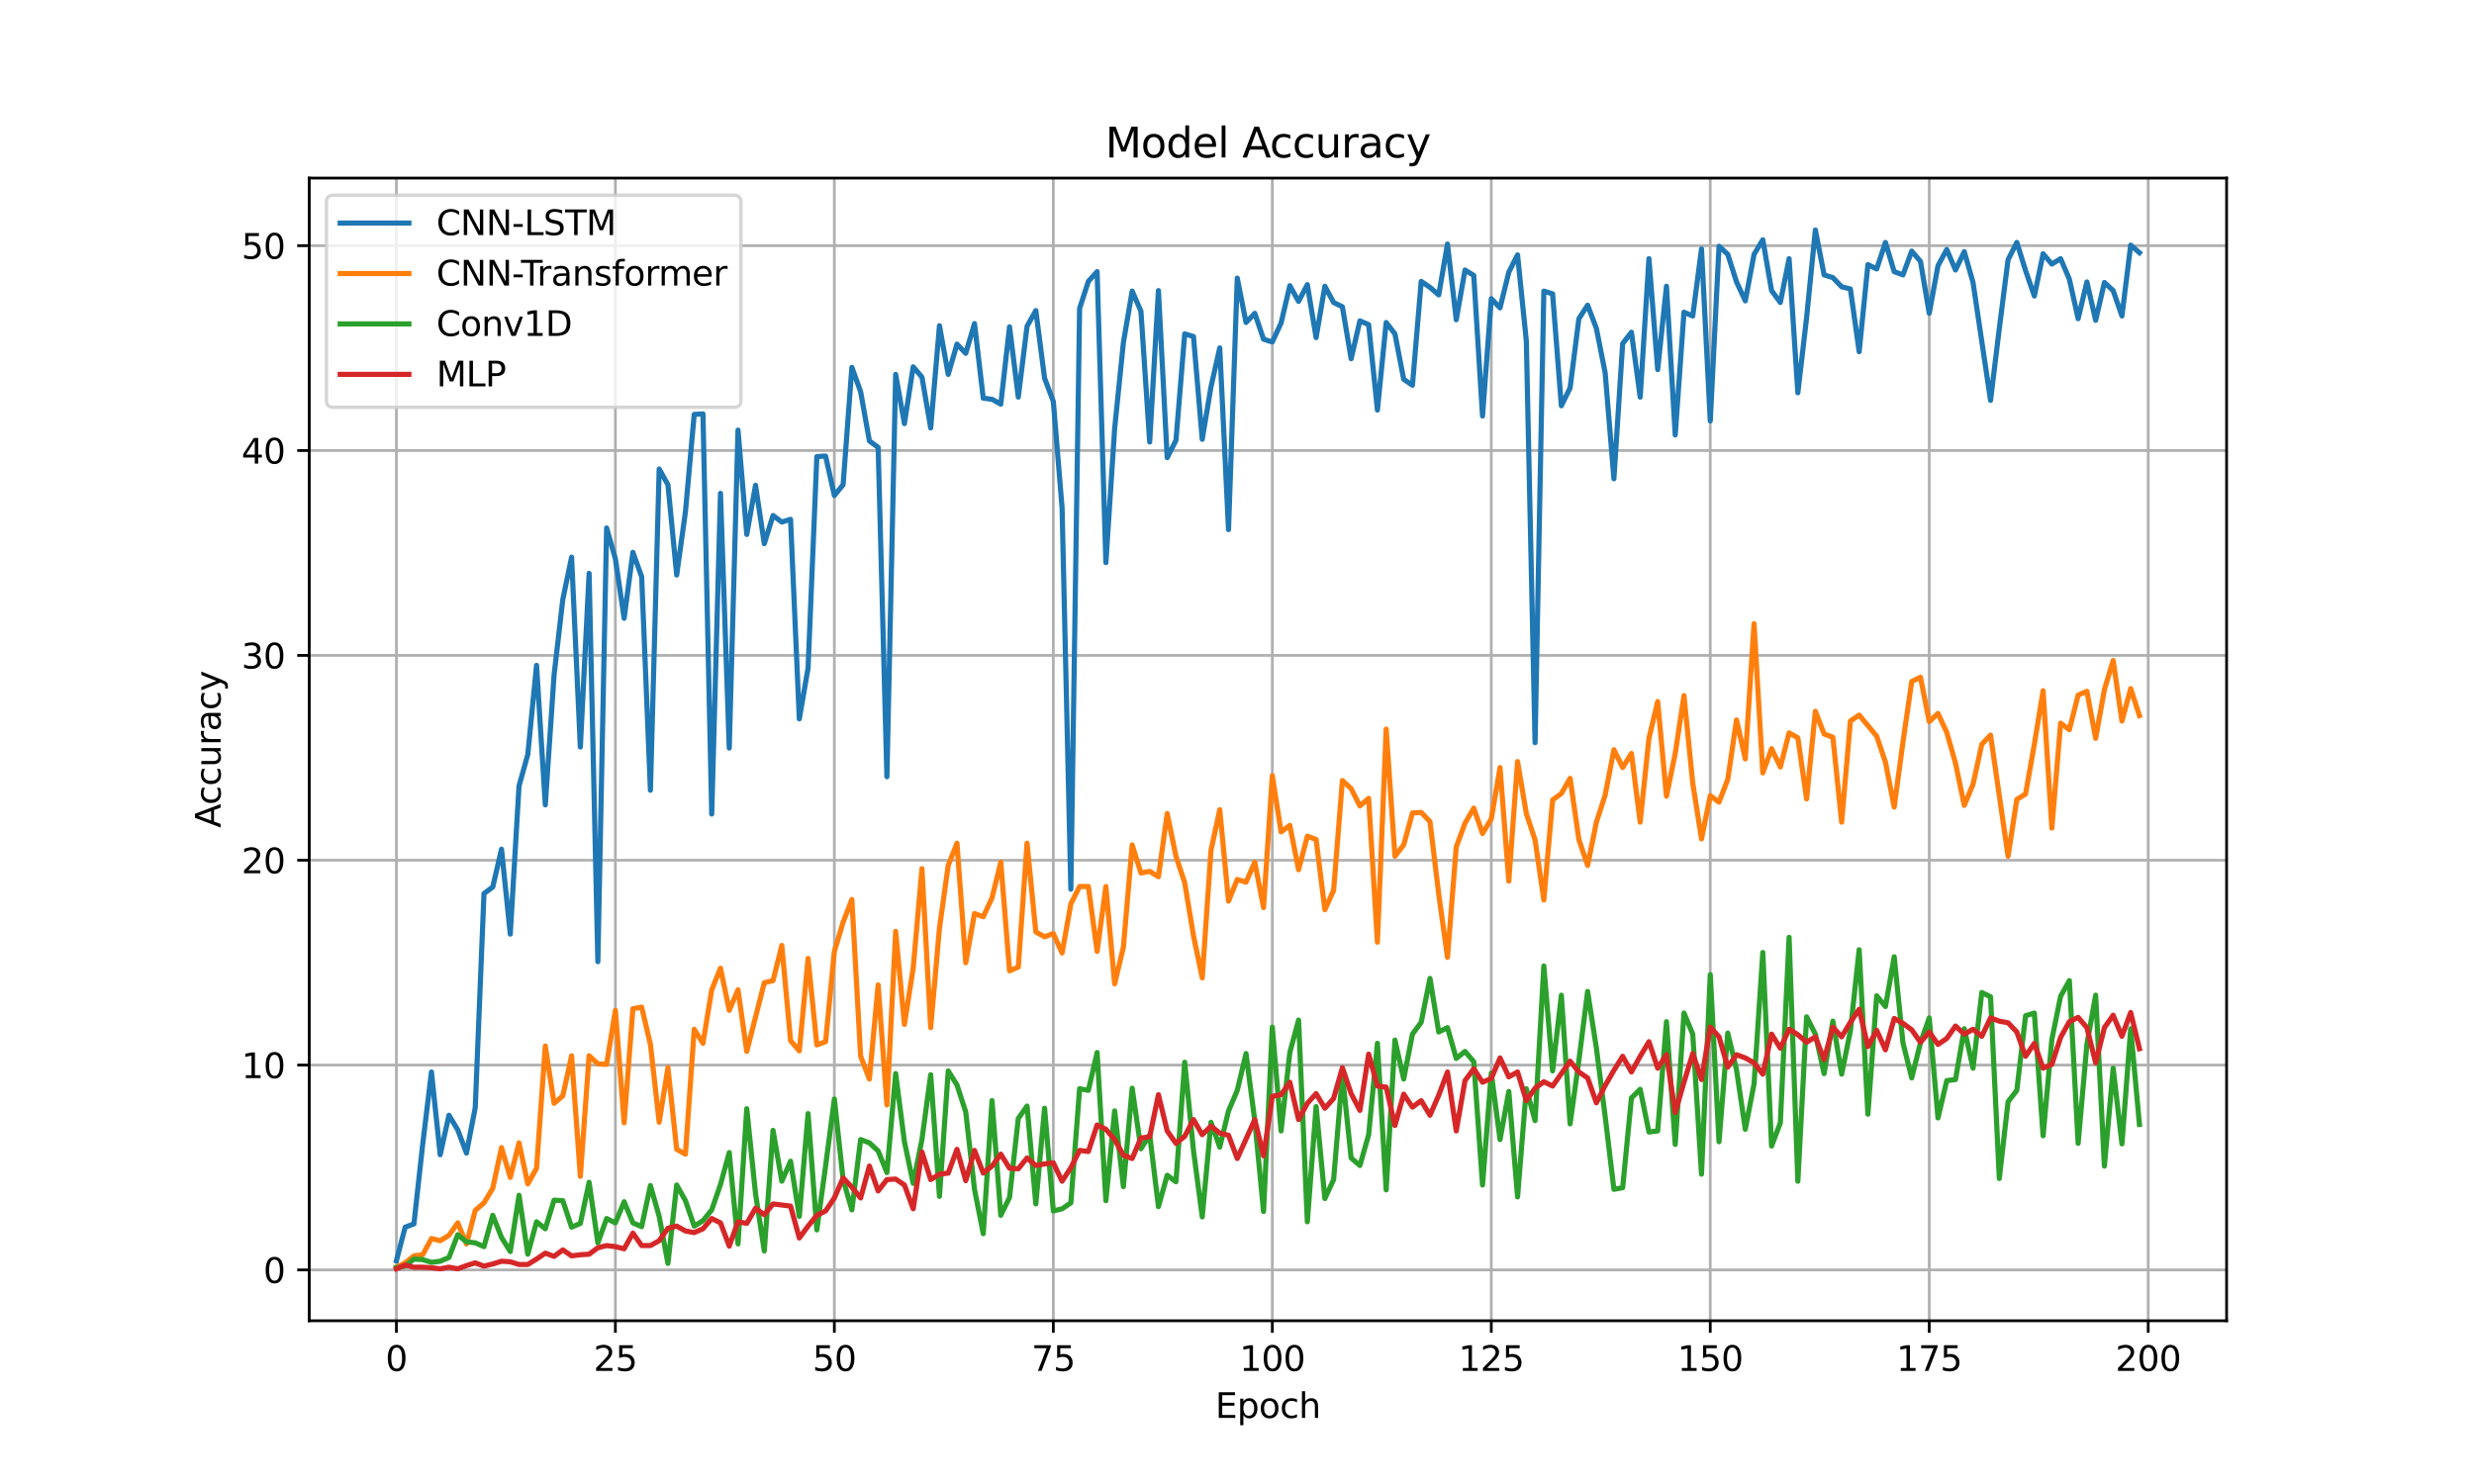 <?xml version="1.0" encoding="utf-8" standalone="no"?>
<!DOCTYPE svg PUBLIC "-//W3C//DTD SVG 1.1//EN"
  "http://www.w3.org/Graphics/SVG/1.1/DTD/svg11.dtd">
<svg xmlns:xlink="http://www.w3.org/1999/xlink" width="720pt" height="432pt" viewBox="0 0 720 432" xmlns="http://www.w3.org/2000/svg" version="1.1">
 <defs>
  <style type="text/css">*{stroke-linejoin: round; stroke-linecap: butt}</style>
 </defs>
 <g id="figure_1">
  <g id="patch_1">
   <path d="M 0 432 
L 720 432 
L 720 0 
L 0 0 
z
" style="fill: #ffffff"/>
  </g>
  <g id="axes_1">
   <g id="patch_2">
    <path d="M 90 384.48 
L 648 384.48 
L 648 51.84 
L 90 51.84 
z
" style="fill: #ffffff"/>
   </g>
   <g id="matplotlib.axis_1">
    <g id="xtick_1">
     <g id="line2d_1">
      <path d="M 115.364 384.48 
L 115.364 51.84 
" clip-path="url(#p0def2b70fa)" style="fill: none; stroke: #b0b0b0; stroke-width: 0.8; stroke-linecap: square"/>
     </g>
     <g id="line2d_2">
      <defs>
       <path id="m337a868aaf" d="M 0 0 
L 0 3.5 
" style="stroke: #000000; stroke-width: 0.8"/>
      </defs>
      <g>
       <use xlink:href="#m337a868aaf" x="115.364" y="384.48" style="stroke: #000000; stroke-width: 0.8"/>
      </g>
     </g>
     <g id="text_1">
      <!-- 0 -->
      <g transform="translate(112.182 399.078)scale(0.1 -0.1)">
       <defs>
        <path id="DejaVuSans-30" d="M 2034 4250 
Q 1547 4250 1301 3770 
Q 1056 3291 1056 2328 
Q 1056 1369 1301 889 
Q 1547 409 2034 409 
Q 2525 409 2770 889 
Q 3016 1369 3016 2328 
Q 3016 3291 2770 3770 
Q 2525 4250 2034 4250 
z
M 2034 4750 
Q 2819 4750 3233 4129 
Q 3647 3509 3647 2328 
Q 3647 1150 3233 529 
Q 2819 -91 2034 -91 
Q 1250 -91 836 529 
Q 422 1150 422 2328 
Q 422 3509 836 4129 
Q 1250 4750 2034 4750 
z
" transform="scale(0.016)"/>
       </defs>
       <use xlink:href="#DejaVuSans-30"/>
      </g>
     </g>
    </g>
    <g id="xtick_2">
     <g id="line2d_3">
      <path d="M 179.091 384.48 
L 179.091 51.84 
" clip-path="url(#p0def2b70fa)" style="fill: none; stroke: #b0b0b0; stroke-width: 0.8; stroke-linecap: square"/>
     </g>
     <g id="line2d_4">
      <g>
       <use xlink:href="#m337a868aaf" x="179.091" y="384.48" style="stroke: #000000; stroke-width: 0.8"/>
      </g>
     </g>
     <g id="text_2">
      <!-- 25 -->
      <g transform="translate(172.729 399.078)scale(0.1 -0.1)">
       <defs>
        <path id="DejaVuSans-32" d="M 1228 531 
L 3431 531 
L 3431 0 
L 469 0 
L 469 531 
Q 828 903 1448 1529 
Q 2069 2156 2228 2338 
Q 2531 2678 2651 2914 
Q 2772 3150 2772 3378 
Q 2772 3750 2511 3984 
Q 2250 4219 1831 4219 
Q 1534 4219 1204 4116 
Q 875 4013 500 3803 
L 500 4441 
Q 881 4594 1212 4672 
Q 1544 4750 1819 4750 
Q 2544 4750 2975 4387 
Q 3406 4025 3406 3419 
Q 3406 3131 3298 2873 
Q 3191 2616 2906 2266 
Q 2828 2175 2409 1742 
Q 1991 1309 1228 531 
z
" transform="scale(0.016)"/>
        <path id="DejaVuSans-35" d="M 691 4666 
L 3169 4666 
L 3169 4134 
L 1269 4134 
L 1269 2991 
Q 1406 3038 1543 3061 
Q 1681 3084 1819 3084 
Q 2600 3084 3056 2656 
Q 3513 2228 3513 1497 
Q 3513 744 3044 326 
Q 2575 -91 1722 -91 
Q 1428 -91 1123 -41 
Q 819 9 494 109 
L 494 744 
Q 775 591 1075 516 
Q 1375 441 1709 441 
Q 2250 441 2565 725 
Q 2881 1009 2881 1497 
Q 2881 1984 2565 2268 
Q 2250 2553 1709 2553 
Q 1456 2553 1204 2497 
Q 953 2441 691 2322 
L 691 4666 
z
" transform="scale(0.016)"/>
       </defs>
       <use xlink:href="#DejaVuSans-32"/>
       <use xlink:href="#DejaVuSans-35" x="63.623"/>
      </g>
     </g>
    </g>
    <g id="xtick_3">
     <g id="line2d_5">
      <path d="M 242.819 384.48 
L 242.819 51.84 
" clip-path="url(#p0def2b70fa)" style="fill: none; stroke: #b0b0b0; stroke-width: 0.8; stroke-linecap: square"/>
     </g>
     <g id="line2d_6">
      <g>
       <use xlink:href="#m337a868aaf" x="242.819" y="384.48" style="stroke: #000000; stroke-width: 0.8"/>
      </g>
     </g>
     <g id="text_3">
      <!-- 50 -->
      <g transform="translate(236.457 399.078)scale(0.1 -0.1)">
       <use xlink:href="#DejaVuSans-35"/>
       <use xlink:href="#DejaVuSans-30" x="63.623"/>
      </g>
     </g>
    </g>
    <g id="xtick_4">
     <g id="line2d_7">
      <path d="M 306.547 384.48 
L 306.547 51.84 
" clip-path="url(#p0def2b70fa)" style="fill: none; stroke: #b0b0b0; stroke-width: 0.8; stroke-linecap: square"/>
     </g>
     <g id="line2d_8">
      <g>
       <use xlink:href="#m337a868aaf" x="306.547" y="384.48" style="stroke: #000000; stroke-width: 0.8"/>
      </g>
     </g>
     <g id="text_4">
      <!-- 75 -->
      <g transform="translate(300.184 399.078)scale(0.1 -0.1)">
       <defs>
        <path id="DejaVuSans-37" d="M 525 4666 
L 3525 4666 
L 3525 4397 
L 1831 0 
L 1172 0 
L 2766 4134 
L 525 4134 
L 525 4666 
z
" transform="scale(0.016)"/>
       </defs>
       <use xlink:href="#DejaVuSans-37"/>
       <use xlink:href="#DejaVuSans-35" x="63.623"/>
      </g>
     </g>
    </g>
    <g id="xtick_5">
     <g id="line2d_9">
      <path d="M 370.275 384.48 
L 370.275 51.84 
" clip-path="url(#p0def2b70fa)" style="fill: none; stroke: #b0b0b0; stroke-width: 0.8; stroke-linecap: square"/>
     </g>
     <g id="line2d_10">
      <g>
       <use xlink:href="#m337a868aaf" x="370.275" y="384.48" style="stroke: #000000; stroke-width: 0.8"/>
      </g>
     </g>
     <g id="text_5">
      <!-- 100 -->
      <g transform="translate(360.731 399.078)scale(0.1 -0.1)">
       <defs>
        <path id="DejaVuSans-31" d="M 794 531 
L 1825 531 
L 1825 4091 
L 703 3866 
L 703 4441 
L 1819 4666 
L 2450 4666 
L 2450 531 
L 3481 531 
L 3481 0 
L 794 0 
L 794 531 
z
" transform="scale(0.016)"/>
       </defs>
       <use xlink:href="#DejaVuSans-31"/>
       <use xlink:href="#DejaVuSans-30" x="63.623"/>
       <use xlink:href="#DejaVuSans-30" x="127.246"/>
      </g>
     </g>
    </g>
    <g id="xtick_6">
     <g id="line2d_11">
      <path d="M 434.002 384.48 
L 434.002 51.84 
" clip-path="url(#p0def2b70fa)" style="fill: none; stroke: #b0b0b0; stroke-width: 0.8; stroke-linecap: square"/>
     </g>
     <g id="line2d_12">
      <g>
       <use xlink:href="#m337a868aaf" x="434.002" y="384.48" style="stroke: #000000; stroke-width: 0.8"/>
      </g>
     </g>
     <g id="text_6">
      <!-- 125 -->
      <g transform="translate(424.459 399.078)scale(0.1 -0.1)">
       <use xlink:href="#DejaVuSans-31"/>
       <use xlink:href="#DejaVuSans-32" x="63.623"/>
       <use xlink:href="#DejaVuSans-35" x="127.246"/>
      </g>
     </g>
    </g>
    <g id="xtick_7">
     <g id="line2d_13">
      <path d="M 497.73 384.48 
L 497.73 51.84 
" clip-path="url(#p0def2b70fa)" style="fill: none; stroke: #b0b0b0; stroke-width: 0.8; stroke-linecap: square"/>
     </g>
     <g id="line2d_14">
      <g>
       <use xlink:href="#m337a868aaf" x="497.73" y="384.48" style="stroke: #000000; stroke-width: 0.8"/>
      </g>
     </g>
     <g id="text_7">
      <!-- 150 -->
      <g transform="translate(488.186 399.078)scale(0.1 -0.1)">
       <use xlink:href="#DejaVuSans-31"/>
       <use xlink:href="#DejaVuSans-35" x="63.623"/>
       <use xlink:href="#DejaVuSans-30" x="127.246"/>
      </g>
     </g>
    </g>
    <g id="xtick_8">
     <g id="line2d_15">
      <path d="M 561.458 384.48 
L 561.458 51.84 
" clip-path="url(#p0def2b70fa)" style="fill: none; stroke: #b0b0b0; stroke-width: 0.8; stroke-linecap: square"/>
     </g>
     <g id="line2d_16">
      <g>
       <use xlink:href="#m337a868aaf" x="561.458" y="384.48" style="stroke: #000000; stroke-width: 0.8"/>
      </g>
     </g>
     <g id="text_8">
      <!-- 175 -->
      <g transform="translate(551.914 399.078)scale(0.1 -0.1)">
       <use xlink:href="#DejaVuSans-31"/>
       <use xlink:href="#DejaVuSans-37" x="63.623"/>
       <use xlink:href="#DejaVuSans-35" x="127.246"/>
      </g>
     </g>
    </g>
    <g id="xtick_9">
     <g id="line2d_17">
      <path d="M 625.185 384.48 
L 625.185 51.84 
" clip-path="url(#p0def2b70fa)" style="fill: none; stroke: #b0b0b0; stroke-width: 0.8; stroke-linecap: square"/>
     </g>
     <g id="line2d_18">
      <g>
       <use xlink:href="#m337a868aaf" x="625.185" y="384.48" style="stroke: #000000; stroke-width: 0.8"/>
      </g>
     </g>
     <g id="text_9">
      <!-- 200 -->
      <g transform="translate(615.642 399.078)scale(0.1 -0.1)">
       <use xlink:href="#DejaVuSans-32"/>
       <use xlink:href="#DejaVuSans-30" x="63.623"/>
       <use xlink:href="#DejaVuSans-30" x="127.246"/>
      </g>
     </g>
    </g>
    <g id="text_10">
     <!-- Epoch -->
     <g transform="translate(353.689 412.757)scale(0.1 -0.1)">
      <defs>
       <path id="DejaVuSans-45" d="M 628 4666 
L 3578 4666 
L 3578 4134 
L 1259 4134 
L 1259 2753 
L 3481 2753 
L 3481 2222 
L 1259 2222 
L 1259 531 
L 3634 531 
L 3634 0 
L 628 0 
L 628 4666 
z
" transform="scale(0.016)"/>
       <path id="DejaVuSans-70" d="M 1159 525 
L 1159 -1331 
L 581 -1331 
L 581 3500 
L 1159 3500 
L 1159 2969 
Q 1341 3281 1617 3432 
Q 1894 3584 2278 3584 
Q 2916 3584 3314 3078 
Q 3713 2572 3713 1747 
Q 3713 922 3314 415 
Q 2916 -91 2278 -91 
Q 1894 -91 1617 61 
Q 1341 213 1159 525 
z
M 3116 1747 
Q 3116 2381 2855 2742 
Q 2594 3103 2138 3103 
Q 1681 3103 1420 2742 
Q 1159 2381 1159 1747 
Q 1159 1113 1420 752 
Q 1681 391 2138 391 
Q 2594 391 2855 752 
Q 3116 1113 3116 1747 
z
" transform="scale(0.016)"/>
       <path id="DejaVuSans-6f" d="M 1959 3097 
Q 1497 3097 1228 2736 
Q 959 2375 959 1747 
Q 959 1119 1226 758 
Q 1494 397 1959 397 
Q 2419 397 2687 759 
Q 2956 1122 2956 1747 
Q 2956 2369 2687 2733 
Q 2419 3097 1959 3097 
z
M 1959 3584 
Q 2709 3584 3137 3096 
Q 3566 2609 3566 1747 
Q 3566 888 3137 398 
Q 2709 -91 1959 -91 
Q 1206 -91 779 398 
Q 353 888 353 1747 
Q 353 2609 779 3096 
Q 1206 3584 1959 3584 
z
" transform="scale(0.016)"/>
       <path id="DejaVuSans-63" d="M 3122 3366 
L 3122 2828 
Q 2878 2963 2633 3030 
Q 2388 3097 2138 3097 
Q 1578 3097 1268 2742 
Q 959 2388 959 1747 
Q 959 1106 1268 751 
Q 1578 397 2138 397 
Q 2388 397 2633 464 
Q 2878 531 3122 666 
L 3122 134 
Q 2881 22 2623 -34 
Q 2366 -91 2075 -91 
Q 1284 -91 818 406 
Q 353 903 353 1747 
Q 353 2603 823 3093 
Q 1294 3584 2113 3584 
Q 2378 3584 2631 3529 
Q 2884 3475 3122 3366 
z
" transform="scale(0.016)"/>
       <path id="DejaVuSans-68" d="M 3513 2113 
L 3513 0 
L 2938 0 
L 2938 2094 
Q 2938 2591 2744 2837 
Q 2550 3084 2163 3084 
Q 1697 3084 1428 2787 
Q 1159 2491 1159 1978 
L 1159 0 
L 581 0 
L 581 4863 
L 1159 4863 
L 1159 2956 
Q 1366 3272 1645 3428 
Q 1925 3584 2291 3584 
Q 2894 3584 3203 3211 
Q 3513 2838 3513 2113 
z
" transform="scale(0.016)"/>
      </defs>
      <use xlink:href="#DejaVuSans-45"/>
      <use xlink:href="#DejaVuSans-70" x="63.184"/>
      <use xlink:href="#DejaVuSans-6f" x="126.66"/>
      <use xlink:href="#DejaVuSans-63" x="187.842"/>
      <use xlink:href="#DejaVuSans-68" x="242.822"/>
     </g>
    </g>
   </g>
   <g id="matplotlib.axis_2">
    <g id="ytick_1">
     <g id="line2d_19">
      <path d="M 90 369.675 
L 648 369.675 
" clip-path="url(#p0def2b70fa)" style="fill: none; stroke: #b0b0b0; stroke-width: 0.8; stroke-linecap: square"/>
     </g>
     <g id="line2d_20">
      <defs>
       <path id="m62b47b9240" d="M 0 0 
L -3.5 0 
" style="stroke: #000000; stroke-width: 0.8"/>
      </defs>
      <g>
       <use xlink:href="#m62b47b9240" x="90" y="369.675" style="stroke: #000000; stroke-width: 0.8"/>
      </g>
     </g>
     <g id="text_11">
      <!-- 0 -->
      <g transform="translate(76.638 373.474)scale(0.1 -0.1)">
       <use xlink:href="#DejaVuSans-30"/>
      </g>
     </g>
    </g>
    <g id="ytick_2">
     <g id="line2d_21">
      <path d="M 90 310.045 
L 648 310.045 
" clip-path="url(#p0def2b70fa)" style="fill: none; stroke: #b0b0b0; stroke-width: 0.8; stroke-linecap: square"/>
     </g>
     <g id="line2d_22">
      <g>
       <use xlink:href="#m62b47b9240" x="90" y="310.045" style="stroke: #000000; stroke-width: 0.8"/>
      </g>
     </g>
     <g id="text_12">
      <!-- 10 -->
      <g transform="translate(70.275 313.844)scale(0.1 -0.1)">
       <use xlink:href="#DejaVuSans-31"/>
       <use xlink:href="#DejaVuSans-30" x="63.623"/>
      </g>
     </g>
    </g>
    <g id="ytick_3">
     <g id="line2d_23">
      <path d="M 90 250.415 
L 648 250.415 
" clip-path="url(#p0def2b70fa)" style="fill: none; stroke: #b0b0b0; stroke-width: 0.8; stroke-linecap: square"/>
     </g>
     <g id="line2d_24">
      <g>
       <use xlink:href="#m62b47b9240" x="90" y="250.415" style="stroke: #000000; stroke-width: 0.8"/>
      </g>
     </g>
     <g id="text_13">
      <!-- 20 -->
      <g transform="translate(70.275 254.214)scale(0.1 -0.1)">
       <use xlink:href="#DejaVuSans-32"/>
       <use xlink:href="#DejaVuSans-30" x="63.623"/>
      </g>
     </g>
    </g>
    <g id="ytick_4">
     <g id="line2d_25">
      <path d="M 90 190.785 
L 648 190.785 
" clip-path="url(#p0def2b70fa)" style="fill: none; stroke: #b0b0b0; stroke-width: 0.8; stroke-linecap: square"/>
     </g>
     <g id="line2d_26">
      <g>
       <use xlink:href="#m62b47b9240" x="90" y="190.785" style="stroke: #000000; stroke-width: 0.8"/>
      </g>
     </g>
     <g id="text_14">
      <!-- 30 -->
      <g transform="translate(70.275 194.584)scale(0.1 -0.1)">
       <defs>
        <path id="DejaVuSans-33" d="M 2597 2516 
Q 3050 2419 3304 2112 
Q 3559 1806 3559 1356 
Q 3559 666 3084 287 
Q 2609 -91 1734 -91 
Q 1441 -91 1130 -33 
Q 819 25 488 141 
L 488 750 
Q 750 597 1062 519 
Q 1375 441 1716 441 
Q 2309 441 2620 675 
Q 2931 909 2931 1356 
Q 2931 1769 2642 2001 
Q 2353 2234 1838 2234 
L 1294 2234 
L 1294 2753 
L 1863 2753 
Q 2328 2753 2575 2939 
Q 2822 3125 2822 3475 
Q 2822 3834 2567 4026 
Q 2313 4219 1838 4219 
Q 1578 4219 1281 4162 
Q 984 4106 628 3988 
L 628 4550 
Q 988 4650 1302 4700 
Q 1616 4750 1894 4750 
Q 2613 4750 3031 4423 
Q 3450 4097 3450 3541 
Q 3450 3153 3228 2886 
Q 3006 2619 2597 2516 
z
" transform="scale(0.016)"/>
       </defs>
       <use xlink:href="#DejaVuSans-33"/>
       <use xlink:href="#DejaVuSans-30" x="63.623"/>
      </g>
     </g>
    </g>
    <g id="ytick_5">
     <g id="line2d_27">
      <path d="M 90 131.155 
L 648 131.155 
" clip-path="url(#p0def2b70fa)" style="fill: none; stroke: #b0b0b0; stroke-width: 0.8; stroke-linecap: square"/>
     </g>
     <g id="line2d_28">
      <g>
       <use xlink:href="#m62b47b9240" x="90" y="131.155" style="stroke: #000000; stroke-width: 0.8"/>
      </g>
     </g>
     <g id="text_15">
      <!-- 40 -->
      <g transform="translate(70.275 134.954)scale(0.1 -0.1)">
       <defs>
        <path id="DejaVuSans-34" d="M 2419 4116 
L 825 1625 
L 2419 1625 
L 2419 4116 
z
M 2253 4666 
L 3047 4666 
L 3047 1625 
L 3713 1625 
L 3713 1100 
L 3047 1100 
L 3047 0 
L 2419 0 
L 2419 1100 
L 313 1100 
L 313 1709 
L 2253 4666 
z
" transform="scale(0.016)"/>
       </defs>
       <use xlink:href="#DejaVuSans-34"/>
       <use xlink:href="#DejaVuSans-30" x="63.623"/>
      </g>
     </g>
    </g>
    <g id="ytick_6">
     <g id="line2d_29">
      <path d="M 90 71.525 
L 648 71.525 
" clip-path="url(#p0def2b70fa)" style="fill: none; stroke: #b0b0b0; stroke-width: 0.8; stroke-linecap: square"/>
     </g>
     <g id="line2d_30">
      <g>
       <use xlink:href="#m62b47b9240" x="90" y="71.525" style="stroke: #000000; stroke-width: 0.8"/>
      </g>
     </g>
     <g id="text_16">
      <!-- 50 -->
      <g transform="translate(70.275 75.324)scale(0.1 -0.1)">
       <use xlink:href="#DejaVuSans-35"/>
       <use xlink:href="#DejaVuSans-30" x="63.623"/>
      </g>
     </g>
    </g>
    <g id="text_17">
     <!-- Accuracy -->
     <g transform="translate(64.195 240.988)rotate(-90)scale(0.1 -0.1)">
      <defs>
       <path id="DejaVuSans-41" d="M 2188 4044 
L 1331 1722 
L 3047 1722 
L 2188 4044 
z
M 1831 4666 
L 2547 4666 
L 4325 0 
L 3669 0 
L 3244 1197 
L 1141 1197 
L 716 0 
L 50 0 
L 1831 4666 
z
" transform="scale(0.016)"/>
       <path id="DejaVuSans-75" d="M 544 1381 
L 544 3500 
L 1119 3500 
L 1119 1403 
Q 1119 906 1312 657 
Q 1506 409 1894 409 
Q 2359 409 2629 706 
Q 2900 1003 2900 1516 
L 2900 3500 
L 3475 3500 
L 3475 0 
L 2900 0 
L 2900 538 
Q 2691 219 2414 64 
Q 2138 -91 1772 -91 
Q 1169 -91 856 284 
Q 544 659 544 1381 
z
M 1991 3584 
L 1991 3584 
z
" transform="scale(0.016)"/>
       <path id="DejaVuSans-72" d="M 2631 2963 
Q 2534 3019 2420 3045 
Q 2306 3072 2169 3072 
Q 1681 3072 1420 2755 
Q 1159 2438 1159 1844 
L 1159 0 
L 581 0 
L 581 3500 
L 1159 3500 
L 1159 2956 
Q 1341 3275 1631 3429 
Q 1922 3584 2338 3584 
Q 2397 3584 2469 3576 
Q 2541 3569 2628 3553 
L 2631 2963 
z
" transform="scale(0.016)"/>
       <path id="DejaVuSans-61" d="M 2194 1759 
Q 1497 1759 1228 1600 
Q 959 1441 959 1056 
Q 959 750 1161 570 
Q 1363 391 1709 391 
Q 2188 391 2477 730 
Q 2766 1069 2766 1631 
L 2766 1759 
L 2194 1759 
z
M 3341 1997 
L 3341 0 
L 2766 0 
L 2766 531 
Q 2569 213 2275 61 
Q 1981 -91 1556 -91 
Q 1019 -91 701 211 
Q 384 513 384 1019 
Q 384 1609 779 1909 
Q 1175 2209 1959 2209 
L 2766 2209 
L 2766 2266 
Q 2766 2663 2505 2880 
Q 2244 3097 1772 3097 
Q 1472 3097 1187 3025 
Q 903 2953 641 2809 
L 641 3341 
Q 956 3463 1253 3523 
Q 1550 3584 1831 3584 
Q 2591 3584 2966 3190 
Q 3341 2797 3341 1997 
z
" transform="scale(0.016)"/>
       <path id="DejaVuSans-79" d="M 2059 -325 
Q 1816 -950 1584 -1140 
Q 1353 -1331 966 -1331 
L 506 -1331 
L 506 -850 
L 844 -850 
Q 1081 -850 1212 -737 
Q 1344 -625 1503 -206 
L 1606 56 
L 191 3500 
L 800 3500 
L 1894 763 
L 2988 3500 
L 3597 3500 
L 2059 -325 
z
" transform="scale(0.016)"/>
      </defs>
      <use xlink:href="#DejaVuSans-41"/>
      <use xlink:href="#DejaVuSans-63" x="66.658"/>
      <use xlink:href="#DejaVuSans-63" x="121.639"/>
      <use xlink:href="#DejaVuSans-75" x="176.619"/>
      <use xlink:href="#DejaVuSans-72" x="239.998"/>
      <use xlink:href="#DejaVuSans-61" x="281.111"/>
      <use xlink:href="#DejaVuSans-63" x="342.391"/>
      <use xlink:href="#DejaVuSans-79" x="397.371"/>
     </g>
    </g>
   </g>
   <g id="line2d_31">
    <path d="M 115.364 366.999 
L 117.913 357.239 
L 120.462 356.294 
L 123.011 333.154 
L 125.56 312.06 
L 128.109 336.145 
L 130.658 324.653 
L 133.207 328.904 
L 135.757 335.673 
L 138.306 322.449 
L 140.855 260.112 
L 143.404 258.223 
L 145.953 247.204 
L 148.502 271.918 
L 151.051 228.786 
L 153.6 219.655 
L 156.149 193.681 
L 158.698 234.295 
L 161.248 196.515 
L 163.797 174.477 
L 166.346 162.198 
L 168.895 217.452 
L 171.444 166.92 
L 173.993 279.947 
L 176.542 153.697 
L 179.091 162.67 
L 181.64 179.986 
L 184.19 160.781 
L 186.739 167.865 
L 189.288 230.045 
L 191.837 136.539 
L 194.386 141.104 
L 196.935 167.393 
L 199.484 148.975 
L 202.033 120.64 
L 204.582 120.482 
L 207.132 236.971 
L 209.681 143.623 
L 212.23 217.766 
L 214.779 125.205 
L 217.328 155.586 
L 219.877 141.261 
L 222.426 158.262 
L 224.975 150.077 
L 227.524 151.966 
L 230.074 151.179 
L 232.623 209.266 
L 235.172 194.469 
L 237.721 132.918 
L 240.27 132.761 
L 242.819 144.252 
L 245.368 141.104 
L 247.917 106.944 
L 250.466 114.028 
L 253.016 128.353 
L 255.565 130.242 
L 258.114 226.11 
L 260.663 108.991 
L 263.212 123.316 
L 265.761 106.787 
L 268.31 109.778 
L 270.859 124.575 
L 273.408 94.823 
L 275.958 108.991 
L 278.507 100.175 
L 281.056 102.851 
L 283.605 94.193 
L 286.154 115.917 
L 288.703 116.232 
L 291.252 117.649 
L 293.801 95.138 
L 296.35 115.602 
L 298.899 94.98 
L 301.449 90.415 
L 303.998 110.093 
L 306.547 116.861 
L 309.096 147.873 
L 311.645 258.853 
L 314.194 89.786 
L 316.743 81.915 
L 319.292 79.081 
L 321.841 163.772 
L 324.391 124.732 
L 326.94 99.703 
L 329.489 84.748 
L 332.038 90.573 
L 334.587 128.668 
L 337.136 84.591 
L 339.685 133.233 
L 342.234 128.196 
L 344.783 97.184 
L 347.333 97.971 
L 349.882 127.881 
L 352.431 112.611 
L 354.98 101.277 
L 357.529 154.17 
L 360.078 80.97 
L 362.627 93.878 
L 365.176 91.202 
L 367.725 98.758 
L 370.275 99.546 
L 372.824 94.036 
L 375.373 83.174 
L 377.922 87.739 
L 380.471 82.859 
L 383.02 98.286 
L 385.569 83.331 
L 388.118 88.054 
L 390.667 89.313 
L 393.217 104.425 
L 395.766 93.406 
L 398.315 94.508 
L 400.864 119.38 
L 403.413 93.878 
L 405.962 97.184 
L 408.511 110.407 
L 411.06 112.139 
L 413.609 81.915 
L 416.159 83.646 
L 418.708 85.85 
L 421.257 71.053 
L 423.806 93.091 
L 426.355 78.609 
L 428.904 80.183 
L 431.453 121.112 
L 434.002 86.952 
L 436.551 89.628 
L 439.101 79.239 
L 441.65 74.201 
L 444.199 99.231 
L 446.748 216.192 
L 449.297 84.748 
L 451.846 85.535 
L 454.395 118.121 
L 456.944 112.926 
L 459.493 92.777 
L 462.042 88.841 
L 464.592 95.61 
L 467.141 108.518 
L 469.69 139.372 
L 472.239 100.018 
L 474.788 96.712 
L 477.337 115.602 
L 479.886 75.303 
L 482.435 107.574 
L 484.984 83.331 
L 487.534 126.621 
L 490.083 90.888 
L 492.632 91.989 
L 495.181 72.47 
L 497.73 122.529 
L 500.279 71.683 
L 502.828 74.044 
L 505.377 82.072 
L 507.926 87.582 
L 510.476 74.044 
L 513.025 69.794 
L 515.574 84.591 
L 518.123 88.054 
L 520.672 75.303 
L 523.221 114.343 
L 525.77 92.462 
L 528.319 66.96 
L 530.868 80.026 
L 533.418 80.813 
L 535.967 83.489 
L 538.516 84.119 
L 541.065 102.379 
L 543.614 77.035 
L 546.163 78.294 
L 548.712 70.581 
L 551.261 79.081 
L 553.81 80.026 
L 556.36 73.099 
L 558.909 76.09 
L 561.458 91.202 
L 564.007 77.35 
L 566.556 72.627 
L 569.105 78.609 
L 571.654 73.257 
L 574.203 82.23 
L 579.302 116.547 
L 581.851 95.61 
L 584.4 75.618 
L 586.949 70.581 
L 589.498 78.766 
L 592.047 86.165 
L 594.596 73.886 
L 597.145 76.877 
L 599.694 75.303 
L 602.243 81.285 
L 604.793 92.777 
L 607.342 82.072 
L 609.891 93.249 
L 612.44 82.23 
L 614.989 84.591 
L 617.538 91.989 
L 620.087 71.368 
L 622.636 73.572 
L 622.636 73.572 
" clip-path="url(#p0def2b70fa)" style="fill: none; stroke: #1f77b4; stroke-width: 1.5; stroke-linecap: square"/>
   </g>
   <g id="line2d_32">
    <path d="M 115.364 368.888 
L 117.913 367.628 
L 120.462 365.582 
L 123.011 365.267 
L 125.56 360.545 
L 128.109 361.174 
L 130.658 359.6 
L 133.207 355.979 
L 135.757 362.119 
L 138.306 352.359 
L 140.855 350.155 
L 143.404 345.905 
L 145.953 334.098 
L 148.502 342.756 
L 151.051 332.682 
L 153.6 344.645 
L 156.149 340.08 
L 158.698 304.504 
L 161.248 321.19 
L 163.797 318.986 
L 166.346 307.337 
L 168.895 342.442 
L 171.444 307.337 
L 173.993 309.699 
L 176.542 309.856 
L 179.091 294.114 
L 181.64 326.857 
L 184.19 293.642 
L 186.739 293.17 
L 189.288 304.032 
L 191.837 326.7 
L 194.386 310.8 
L 196.935 334.571 
L 199.484 335.987 
L 202.033 299.624 
L 204.582 303.717 
L 207.132 288.132 
L 209.681 281.836 
L 212.23 294.114 
L 214.779 288.132 
L 217.328 306.078 
L 222.426 286.086 
L 224.975 285.456 
L 227.524 275.224 
L 230.074 302.93 
L 232.623 305.921 
L 235.172 279.002 
L 237.721 304.189 
L 240.27 303.244 
L 242.819 276.956 
L 245.368 268.455 
L 247.917 261.843 
L 250.466 307.495 
L 253.016 314.106 
L 255.565 286.716 
L 258.114 321.662 
L 260.663 271.131 
L 263.212 298.207 
L 265.761 281.836 
L 268.31 252.871 
L 270.859 299.152 
L 273.408 270.187 
L 275.958 251.926 
L 278.507 245.472 
L 281.056 280.261 
L 283.605 265.936 
L 286.154 266.881 
L 288.703 261.371 
L 291.252 250.982 
L 293.801 282.623 
L 296.35 281.521 
L 298.899 245.472 
L 301.449 271.289 
L 303.998 272.705 
L 306.547 271.761 
L 309.096 277.428 
L 311.645 263.103 
L 314.194 258.065 
L 316.743 258.065 
L 319.292 276.956 
L 321.841 258.065 
L 324.391 286.401 
L 326.94 275.696 
L 329.489 245.944 
L 332.038 254.13 
L 334.587 253.658 
L 337.136 255.232 
L 339.685 236.814 
L 342.234 249.25 
L 344.783 256.964 
L 347.333 272.391 
L 349.882 284.669 
L 352.431 247.518 
L 354.98 235.712 
L 357.529 262.316 
L 360.078 256.019 
L 362.627 256.806 
L 365.176 250.982 
L 367.725 264.205 
L 370.275 225.795 
L 372.824 242.166 
L 375.373 240.277 
L 377.922 253.186 
L 380.471 243.426 
L 383.02 244.37 
L 385.569 264.834 
L 388.118 259.167 
L 390.667 227.212 
L 393.217 229.573 
L 395.766 234.61 
L 398.315 232.406 
L 400.864 274.28 
L 403.413 212.257 
L 405.962 249.25 
L 408.511 245.944 
L 411.06 236.657 
L 413.609 236.499 
L 416.159 239.175 
L 418.708 260.269 
L 421.257 278.687 
L 423.806 246.574 
L 426.355 239.648 
L 428.904 235.24 
L 431.453 242.638 
L 434.002 238.388 
L 436.551 223.434 
L 439.101 256.491 
L 441.65 221.702 
L 444.199 236.814 
L 446.748 244.528 
L 449.297 262.001 
L 451.846 232.879 
L 454.395 230.99 
L 456.944 226.582 
L 459.493 244.37 
L 462.042 251.926 
L 464.592 239.333 
L 467.141 231.462 
L 469.69 218.239 
L 472.239 223.434 
L 474.788 219.341 
L 477.337 239.333 
L 479.886 214.933 
L 482.435 204.229 
L 484.984 231.777 
L 487.534 219.341 
L 490.083 202.497 
L 492.632 227.999 
L 495.181 244.213 
L 497.73 231.619 
L 500.279 233.508 
L 502.828 226.897 
L 505.377 209.581 
L 507.926 220.915 
L 510.476 181.56 
L 513.025 225.008 
L 515.574 217.924 
L 518.123 223.276 
L 520.672 213.359 
L 523.221 214.776 
L 525.77 232.564 
L 528.319 207.062 
L 530.868 213.674 
L 533.418 214.618 
L 535.967 239.333 
L 538.516 209.896 
L 541.065 208.164 
L 546.163 214.303 
L 548.712 221.859 
L 551.261 234.925 
L 553.81 216.035 
L 556.36 198.404 
L 558.909 197.145 
L 561.458 210.053 
L 564.007 207.692 
L 566.556 213.201 
L 569.105 222.174 
L 571.654 234.453 
L 574.203 228.313 
L 576.752 216.665 
L 579.302 213.988 
L 584.4 249.25 
L 586.949 232.721 
L 589.498 231.147 
L 592.047 216.665 
L 594.596 201.08 
L 597.145 241.064 
L 599.694 210.525 
L 602.243 212.414 
L 604.793 202.339 
L 607.342 201.238 
L 609.891 214.933 
L 612.44 200.765 
L 614.989 192.265 
L 617.538 209.896 
L 620.087 200.45 
L 622.636 208.321 
L 622.636 208.321 
" clip-path="url(#p0def2b70fa)" style="fill: none; stroke: #ff7f0e; stroke-width: 1.5; stroke-linecap: square"/>
   </g>
   <g id="line2d_33">
    <path d="M 115.364 369.045 
L 117.913 368.573 
L 120.462 366.526 
L 123.011 366.684 
L 125.56 367.471 
L 128.109 367.156 
L 130.658 366.054 
L 133.207 359.443 
L 135.757 361.489 
L 138.306 361.804 
L 140.855 362.906 
L 143.404 353.776 
L 145.953 360.23 
L 148.502 364.323 
L 151.051 347.951 
L 153.6 365.11 
L 156.149 355.665 
L 158.698 357.711 
L 161.248 349.368 
L 163.797 349.525 
L 166.346 357.239 
L 168.895 356.137 
L 171.444 344.173 
L 173.993 361.804 
L 176.542 354.72 
L 179.091 355.979 
L 181.64 349.84 
L 184.19 355.979 
L 186.739 357.081 
L 189.288 345.118 
L 191.837 354.09 
L 194.386 367.786 
L 196.935 344.96 
L 199.484 349.525 
L 202.033 356.924 
L 204.582 355.35 
L 207.132 352.201 
L 209.681 344.803 
L 212.23 335.515 
L 214.779 362.119 
L 217.328 322.764 
L 219.877 347.479 
L 222.426 364.165 
L 224.975 329.061 
L 227.524 343.858 
L 230.074 338.034 
L 232.623 354.09 
L 235.172 324.181 
L 237.721 358.026 
L 240.27 339.451 
L 242.819 319.931 
L 245.368 343.386 
L 247.917 352.201 
L 250.466 331.737 
L 253.016 332.682 
L 255.565 335.043 
L 258.114 341.34 
L 260.663 312.532 
L 263.212 332.367 
L 265.761 344.488 
L 268.31 331.737 
L 270.859 312.847 
L 273.408 348.266 
L 275.958 311.745 
L 278.507 315.838 
L 281.056 323.709 
L 283.605 346.22 
L 286.154 359.128 
L 288.703 320.403 
L 291.252 353.776 
L 293.801 348.581 
L 296.35 325.598 
L 298.899 321.977 
L 301.449 350.47 
L 303.998 322.607 
L 306.547 352.516 
L 309.096 351.887 
L 311.645 350.155 
L 314.194 316.94 
L 316.743 317.412 
L 319.292 306.393 
L 321.841 349.525 
L 324.391 323.394 
L 326.94 345.432 
L 329.489 316.782 
L 332.038 334.413 
L 334.587 330.32 
L 337.136 351.257 
L 339.685 342.127 
L 342.234 344.016 
L 344.783 309.226 
L 347.333 334.885 
L 349.882 354.248 
L 352.431 326.7 
L 354.98 333.941 
L 357.529 323.394 
L 360.078 317.412 
L 362.627 306.708 
L 365.176 326.227 
L 367.725 352.674 
L 370.275 298.994 
L 372.824 329.218 
L 375.373 306.393 
L 377.922 296.948 
L 380.471 355.665 
L 383.02 322.135 
L 385.569 348.896 
L 388.118 343.386 
L 390.667 312.847 
L 393.217 337.089 
L 395.766 339.293 
L 398.315 330.32 
L 400.864 303.717 
L 403.413 346.377 
L 405.962 302.772 
L 408.511 314.106 
L 411.06 301.041 
L 413.609 297.577 
L 416.159 284.827 
L 418.708 300.411 
L 421.257 299.152 
L 423.806 308.124 
L 426.355 306.078 
L 428.904 309.069 
L 431.453 344.96 
L 434.002 312.375 
L 436.551 331.737 
L 439.101 317.727 
L 441.65 348.423 
L 444.199 316.94 
L 446.748 326.227 
L 449.297 281.206 
L 451.846 311.745 
L 454.395 289.706 
L 456.944 327.172 
L 459.493 308.754 
L 462.042 288.605 
L 464.592 305.133 
L 467.141 324.968 
L 469.69 346.22 
L 472.239 345.747 
L 474.788 319.616 
L 477.337 317.097 
L 479.886 329.533 
L 482.435 329.218 
L 484.984 297.42 
L 487.534 333.154 
L 490.083 294.901 
L 492.632 301.041 
L 495.181 341.812 
L 497.73 283.725 
L 500.279 332.367 
L 502.828 300.726 
L 505.377 311.43 
L 507.926 328.746 
L 510.476 315.523 
L 513.025 277.27 
L 515.574 333.626 
L 518.123 326.857 
L 520.672 272.863 
L 523.221 343.858 
L 525.77 296.003 
L 528.319 301.041 
L 530.868 312.532 
L 533.418 297.263 
L 535.967 312.69 
L 538.516 300.096 
L 541.065 276.483 
L 543.614 324.338 
L 546.163 289.864 
L 548.712 293.012 
L 551.261 278.53 
L 553.81 303.559 
L 556.36 313.791 
L 558.909 303.559 
L 561.458 296.318 
L 564.007 325.44 
L 566.556 314.579 
L 569.105 314.264 
L 571.654 299.466 
L 574.203 310.958 
L 576.752 288.919 
L 579.302 290.179 
L 581.851 343.071 
L 584.4 320.718 
L 586.949 317.412 
L 589.498 295.688 
L 592.047 294.901 
L 594.596 330.635 
L 597.145 302.615 
L 599.694 290.021 
L 602.243 285.456 
L 604.793 332.839 
L 607.342 304.032 
L 609.891 289.706 
L 612.44 339.451 
L 614.989 310.958 
L 617.538 332.996 
L 620.087 299.466 
L 622.636 327.329 
L 622.636 327.329 
" clip-path="url(#p0def2b70fa)" style="fill: none; stroke: #2ca02c; stroke-width: 1.5; stroke-linecap: square"/>
   </g>
   <g id="line2d_34">
    <path d="M 115.364 369.36 
L 117.913 368.258 
L 120.462 368.888 
L 123.011 368.888 
L 125.56 369.045 
L 128.109 369.36 
L 130.658 368.888 
L 133.207 369.36 
L 135.757 368.415 
L 138.306 367.628 
L 140.855 368.573 
L 143.404 367.943 
L 145.953 367.156 
L 148.502 367.314 
L 151.051 368.101 
L 153.6 368.101 
L 156.149 366.526 
L 158.698 364.795 
L 161.248 365.739 
L 163.797 363.85 
L 166.346 365.582 
L 168.895 365.267 
L 171.444 365.11 
L 173.993 363.221 
L 176.542 362.591 
L 179.091 362.906 
L 181.64 363.536 
L 184.19 358.97 
L 186.739 362.591 
L 189.288 362.591 
L 191.837 361.174 
L 194.386 357.554 
L 196.935 356.924 
L 199.484 358.341 
L 202.033 358.813 
L 204.582 357.711 
L 207.132 354.72 
L 209.681 355.979 
L 212.23 362.748 
L 214.779 355.665 
L 217.328 356.137 
L 219.877 351.729 
L 222.426 353.618 
L 224.975 350.47 
L 230.074 351.1 
L 232.623 360.387 
L 235.172 356.924 
L 237.721 353.776 
L 240.27 352.516 
L 242.819 348.738 
L 245.368 342.914 
L 247.917 345.59 
L 250.466 348.738 
L 253.016 339.451 
L 255.565 346.692 
L 258.114 343.386 
L 260.663 343.229 
L 263.212 344.96 
L 265.761 351.887 
L 268.31 335.358 
L 270.859 343.386 
L 273.408 341.812 
L 275.958 341.497 
L 278.507 334.571 
L 281.056 343.701 
L 283.605 334.885 
L 286.154 341.497 
L 288.703 339.451 
L 291.252 335.987 
L 293.801 340.08 
L 296.35 340.238 
L 298.899 337.089 
L 301.449 339.293 
L 303.998 338.821 
L 306.547 338.506 
L 309.096 343.858 
L 311.645 339.923 
L 314.194 334.885 
L 316.743 335.2 
L 319.292 327.487 
L 321.841 328.746 
L 324.391 331.737 
L 326.94 336.302 
L 329.489 337.247 
L 332.038 331.265 
L 334.587 330.95 
L 337.136 318.671 
L 339.685 329.218 
L 342.234 332.839 
L 344.783 330.793 
L 347.333 325.913 
L 349.882 330.32 
L 352.431 327.802 
L 354.98 329.848 
L 357.529 330.478 
L 360.078 337.247 
L 365.176 325.913 
L 367.725 336.46 
L 370.275 319.144 
L 372.824 318.671 
L 375.373 315.051 
L 377.922 325.913 
L 380.471 321.19 
L 383.02 318.357 
L 385.569 322.607 
L 388.118 319.773 
L 390.667 310.8 
L 393.217 318.357 
L 395.766 323.237 
L 398.315 306.865 
L 400.864 316.153 
L 403.413 316.468 
L 405.962 327.644 
L 408.511 318.514 
L 411.06 322.292 
L 413.609 320.403 
L 416.159 324.653 
L 418.708 318.829 
L 421.257 312.06 
L 423.806 329.218 
L 426.355 314.579 
L 428.904 311.115 
L 431.453 315.051 
L 434.002 313.949 
L 436.551 307.967 
L 439.101 313.477 
L 441.65 312.06 
L 444.199 320.403 
L 446.748 316.782 
L 449.297 314.893 
L 451.846 316.153 
L 456.944 308.911 
L 459.493 312.06 
L 462.042 313.791 
L 464.592 321.033 
L 467.141 315.995 
L 469.69 311.588 
L 472.239 307.495 
L 474.788 312.06 
L 477.337 307.495 
L 479.886 303.244 
L 482.435 310.958 
L 484.984 307.022 
L 487.534 323.866 
L 490.083 315.051 
L 492.632 306.708 
L 495.181 314.264 
L 497.73 298.994 
L 500.279 301.828 
L 502.828 310.643 
L 505.377 307.022 
L 507.926 307.967 
L 510.476 309.384 
L 513.025 312.69 
L 515.574 301.041 
L 518.123 305.133 
L 520.672 299.624 
L 523.221 301.198 
L 525.77 303.402 
L 528.319 301.828 
L 530.868 308.439 
L 533.418 298.994 
L 535.967 301.828 
L 538.516 297.577 
L 541.065 293.799 
L 543.614 304.661 
L 546.163 299.939 
L 548.712 305.606 
L 551.261 296.475 
L 553.81 297.892 
L 556.36 299.781 
L 558.909 303.402 
L 561.458 300.411 
L 564.007 304.032 
L 566.556 302.3 
L 569.105 298.679 
L 571.654 301.041 
L 574.203 299.624 
L 576.752 301.67 
L 579.302 296.318 
L 581.851 297.263 
L 584.4 297.735 
L 586.949 300.411 
L 589.498 307.495 
L 592.047 303.717 
L 594.596 310.958 
L 597.145 309.856 
L 599.694 301.985 
L 602.243 297.42 
L 604.793 296.161 
L 607.342 299.152 
L 609.891 309.384 
L 612.44 299.152 
L 614.989 295.531 
L 617.538 301.67 
L 620.087 294.744 
L 622.636 305.291 
L 622.636 305.291 
" clip-path="url(#p0def2b70fa)" style="fill: none; stroke: #d62728; stroke-width: 1.5; stroke-linecap: square"/>
   </g>
   <g id="patch_3">
    <path d="M 90 384.48 
L 90 51.84 
" style="fill: none; stroke: #000000; stroke-width: 0.8; stroke-linejoin: miter; stroke-linecap: square"/>
   </g>
   <g id="patch_4">
    <path d="M 648 384.48 
L 648 51.84 
" style="fill: none; stroke: #000000; stroke-width: 0.8; stroke-linejoin: miter; stroke-linecap: square"/>
   </g>
   <g id="patch_5">
    <path d="M 90 384.48 
L 648 384.48 
" style="fill: none; stroke: #000000; stroke-width: 0.8; stroke-linejoin: miter; stroke-linecap: square"/>
   </g>
   <g id="patch_6">
    <path d="M 90 51.84 
L 648 51.84 
" style="fill: none; stroke: #000000; stroke-width: 0.8; stroke-linejoin: miter; stroke-linecap: square"/>
   </g>
   <g id="text_18">
    <!-- Model Accuracy -->
    <g transform="translate(321.683 45.84)scale(0.12 -0.12)">
     <defs>
      <path id="DejaVuSans-4d" d="M 628 4666 
L 1569 4666 
L 2759 1491 
L 3956 4666 
L 4897 4666 
L 4897 0 
L 4281 0 
L 4281 4097 
L 3078 897 
L 2444 897 
L 1241 4097 
L 1241 0 
L 628 0 
L 628 4666 
z
" transform="scale(0.016)"/>
      <path id="DejaVuSans-64" d="M 2906 2969 
L 2906 4863 
L 3481 4863 
L 3481 0 
L 2906 0 
L 2906 525 
Q 2725 213 2448 61 
Q 2172 -91 1784 -91 
Q 1150 -91 751 415 
Q 353 922 353 1747 
Q 353 2572 751 3078 
Q 1150 3584 1784 3584 
Q 2172 3584 2448 3432 
Q 2725 3281 2906 2969 
z
M 947 1747 
Q 947 1113 1208 752 
Q 1469 391 1925 391 
Q 2381 391 2643 752 
Q 2906 1113 2906 1747 
Q 2906 2381 2643 2742 
Q 2381 3103 1925 3103 
Q 1469 3103 1208 2742 
Q 947 2381 947 1747 
z
" transform="scale(0.016)"/>
      <path id="DejaVuSans-65" d="M 3597 1894 
L 3597 1613 
L 953 1613 
Q 991 1019 1311 708 
Q 1631 397 2203 397 
Q 2534 397 2845 478 
Q 3156 559 3463 722 
L 3463 178 
Q 3153 47 2828 -22 
Q 2503 -91 2169 -91 
Q 1331 -91 842 396 
Q 353 884 353 1716 
Q 353 2575 817 3079 
Q 1281 3584 2069 3584 
Q 2775 3584 3186 3129 
Q 3597 2675 3597 1894 
z
M 3022 2063 
Q 3016 2534 2758 2815 
Q 2500 3097 2075 3097 
Q 1594 3097 1305 2825 
Q 1016 2553 972 2059 
L 3022 2063 
z
" transform="scale(0.016)"/>
      <path id="DejaVuSans-6c" d="M 603 4863 
L 1178 4863 
L 1178 0 
L 603 0 
L 603 4863 
z
" transform="scale(0.016)"/>
      <path id="DejaVuSans-20" transform="scale(0.016)"/>
     </defs>
     <use xlink:href="#DejaVuSans-4d"/>
     <use xlink:href="#DejaVuSans-6f" x="86.279"/>
     <use xlink:href="#DejaVuSans-64" x="147.461"/>
     <use xlink:href="#DejaVuSans-65" x="210.938"/>
     <use xlink:href="#DejaVuSans-6c" x="272.461"/>
     <use xlink:href="#DejaVuSans-20" x="300.244"/>
     <use xlink:href="#DejaVuSans-41" x="332.031"/>
     <use xlink:href="#DejaVuSans-63" x="398.689"/>
     <use xlink:href="#DejaVuSans-63" x="453.67"/>
     <use xlink:href="#DejaVuSans-75" x="508.65"/>
     <use xlink:href="#DejaVuSans-72" x="572.029"/>
     <use xlink:href="#DejaVuSans-61" x="613.143"/>
     <use xlink:href="#DejaVuSans-63" x="674.422"/>
     <use xlink:href="#DejaVuSans-79" x="729.402"/>
    </g>
   </g>
   <g id="legend_1">
    <g id="patch_7">
     <path d="M 97 118.552 
L 213.639 118.552 
Q 215.639 118.552 215.639 116.552 
L 215.639 58.84 
Q 215.639 56.84 213.639 56.84 
L 97 56.84 
Q 95 56.84 95 58.84 
L 95 116.552 
Q 95 118.552 97 118.552 
z
" style="fill: #ffffff; opacity: 0.8; stroke: #cccccc; stroke-linejoin: miter"/>
    </g>
    <g id="line2d_35">
     <path d="M 99 64.938 
L 109 64.938 
L 119 64.938 
" style="fill: none; stroke: #1f77b4; stroke-width: 1.5; stroke-linecap: square"/>
    </g>
    <g id="text_19">
     <!-- CNN-LSTM -->
     <g transform="translate(127 68.438)scale(0.1 -0.1)">
      <defs>
       <path id="DejaVuSans-43" d="M 4122 4306 
L 4122 3641 
Q 3803 3938 3442 4084 
Q 3081 4231 2675 4231 
Q 1875 4231 1450 3742 
Q 1025 3253 1025 2328 
Q 1025 1406 1450 917 
Q 1875 428 2675 428 
Q 3081 428 3442 575 
Q 3803 722 4122 1019 
L 4122 359 
Q 3791 134 3420 21 
Q 3050 -91 2638 -91 
Q 1578 -91 968 557 
Q 359 1206 359 2328 
Q 359 3453 968 4101 
Q 1578 4750 2638 4750 
Q 3056 4750 3426 4639 
Q 3797 4528 4122 4306 
z
" transform="scale(0.016)"/>
       <path id="DejaVuSans-4e" d="M 628 4666 
L 1478 4666 
L 3547 763 
L 3547 4666 
L 4159 4666 
L 4159 0 
L 3309 0 
L 1241 3903 
L 1241 0 
L 628 0 
L 628 4666 
z
" transform="scale(0.016)"/>
       <path id="DejaVuSans-2d" d="M 313 2009 
L 1997 2009 
L 1997 1497 
L 313 1497 
L 313 2009 
z
" transform="scale(0.016)"/>
       <path id="DejaVuSans-4c" d="M 628 4666 
L 1259 4666 
L 1259 531 
L 3531 531 
L 3531 0 
L 628 0 
L 628 4666 
z
" transform="scale(0.016)"/>
       <path id="DejaVuSans-53" d="M 3425 4513 
L 3425 3897 
Q 3066 4069 2747 4153 
Q 2428 4238 2131 4238 
Q 1616 4238 1336 4038 
Q 1056 3838 1056 3469 
Q 1056 3159 1242 3001 
Q 1428 2844 1947 2747 
L 2328 2669 
Q 3034 2534 3370 2195 
Q 3706 1856 3706 1288 
Q 3706 609 3251 259 
Q 2797 -91 1919 -91 
Q 1588 -91 1214 -16 
Q 841 59 441 206 
L 441 856 
Q 825 641 1194 531 
Q 1563 422 1919 422 
Q 2459 422 2753 634 
Q 3047 847 3047 1241 
Q 3047 1584 2836 1778 
Q 2625 1972 2144 2069 
L 1759 2144 
Q 1053 2284 737 2584 
Q 422 2884 422 3419 
Q 422 4038 858 4394 
Q 1294 4750 2059 4750 
Q 2388 4750 2728 4690 
Q 3069 4631 3425 4513 
z
" transform="scale(0.016)"/>
       <path id="DejaVuSans-54" d="M -19 4666 
L 3928 4666 
L 3928 4134 
L 2272 4134 
L 2272 0 
L 1638 0 
L 1638 4134 
L -19 4134 
L -19 4666 
z
" transform="scale(0.016)"/>
      </defs>
      <use xlink:href="#DejaVuSans-43"/>
      <use xlink:href="#DejaVuSans-4e" x="69.824"/>
      <use xlink:href="#DejaVuSans-4e" x="144.629"/>
      <use xlink:href="#DejaVuSans-2d" x="219.434"/>
      <use xlink:href="#DejaVuSans-4c" x="255.518"/>
      <use xlink:href="#DejaVuSans-53" x="311.23"/>
      <use xlink:href="#DejaVuSans-54" x="374.707"/>
      <use xlink:href="#DejaVuSans-4d" x="435.791"/>
     </g>
    </g>
    <g id="line2d_36">
     <path d="M 99 79.617 
L 109 79.617 
L 119 79.617 
" style="fill: none; stroke: #ff7f0e; stroke-width: 1.5; stroke-linecap: square"/>
    </g>
    <g id="text_20">
     <!-- CNN-Transformer -->
     <g transform="translate(127 83.117)scale(0.1 -0.1)">
      <defs>
       <path id="DejaVuSans-6e" d="M 3513 2113 
L 3513 0 
L 2938 0 
L 2938 2094 
Q 2938 2591 2744 2837 
Q 2550 3084 2163 3084 
Q 1697 3084 1428 2787 
Q 1159 2491 1159 1978 
L 1159 0 
L 581 0 
L 581 3500 
L 1159 3500 
L 1159 2956 
Q 1366 3272 1645 3428 
Q 1925 3584 2291 3584 
Q 2894 3584 3203 3211 
Q 3513 2838 3513 2113 
z
" transform="scale(0.016)"/>
       <path id="DejaVuSans-73" d="M 2834 3397 
L 2834 2853 
Q 2591 2978 2328 3040 
Q 2066 3103 1784 3103 
Q 1356 3103 1142 2972 
Q 928 2841 928 2578 
Q 928 2378 1081 2264 
Q 1234 2150 1697 2047 
L 1894 2003 
Q 2506 1872 2764 1633 
Q 3022 1394 3022 966 
Q 3022 478 2636 193 
Q 2250 -91 1575 -91 
Q 1294 -91 989 -36 
Q 684 19 347 128 
L 347 722 
Q 666 556 975 473 
Q 1284 391 1588 391 
Q 1994 391 2212 530 
Q 2431 669 2431 922 
Q 2431 1156 2273 1281 
Q 2116 1406 1581 1522 
L 1381 1569 
Q 847 1681 609 1914 
Q 372 2147 372 2553 
Q 372 3047 722 3315 
Q 1072 3584 1716 3584 
Q 2034 3584 2315 3537 
Q 2597 3491 2834 3397 
z
" transform="scale(0.016)"/>
       <path id="DejaVuSans-66" d="M 2375 4863 
L 2375 4384 
L 1825 4384 
Q 1516 4384 1395 4259 
Q 1275 4134 1275 3809 
L 1275 3500 
L 2222 3500 
L 2222 3053 
L 1275 3053 
L 1275 0 
L 697 0 
L 697 3053 
L 147 3053 
L 147 3500 
L 697 3500 
L 697 3744 
Q 697 4328 969 4595 
Q 1241 4863 1831 4863 
L 2375 4863 
z
" transform="scale(0.016)"/>
       <path id="DejaVuSans-6d" d="M 3328 2828 
Q 3544 3216 3844 3400 
Q 4144 3584 4550 3584 
Q 5097 3584 5394 3201 
Q 5691 2819 5691 2113 
L 5691 0 
L 5113 0 
L 5113 2094 
Q 5113 2597 4934 2840 
Q 4756 3084 4391 3084 
Q 3944 3084 3684 2787 
Q 3425 2491 3425 1978 
L 3425 0 
L 2847 0 
L 2847 2094 
Q 2847 2600 2669 2842 
Q 2491 3084 2119 3084 
Q 1678 3084 1418 2786 
Q 1159 2488 1159 1978 
L 1159 0 
L 581 0 
L 581 3500 
L 1159 3500 
L 1159 2956 
Q 1356 3278 1631 3431 
Q 1906 3584 2284 3584 
Q 2666 3584 2933 3390 
Q 3200 3197 3328 2828 
z
" transform="scale(0.016)"/>
      </defs>
      <use xlink:href="#DejaVuSans-43"/>
      <use xlink:href="#DejaVuSans-4e" x="69.824"/>
      <use xlink:href="#DejaVuSans-4e" x="144.629"/>
      <use xlink:href="#DejaVuSans-2d" x="219.434"/>
      <use xlink:href="#DejaVuSans-54" x="246.393"/>
      <use xlink:href="#DejaVuSans-72" x="292.727"/>
      <use xlink:href="#DejaVuSans-61" x="333.84"/>
      <use xlink:href="#DejaVuSans-6e" x="395.119"/>
      <use xlink:href="#DejaVuSans-73" x="458.498"/>
      <use xlink:href="#DejaVuSans-66" x="510.598"/>
      <use xlink:href="#DejaVuSans-6f" x="545.803"/>
      <use xlink:href="#DejaVuSans-72" x="606.984"/>
      <use xlink:href="#DejaVuSans-6d" x="646.348"/>
      <use xlink:href="#DejaVuSans-65" x="743.76"/>
      <use xlink:href="#DejaVuSans-72" x="805.283"/>
     </g>
    </g>
    <g id="line2d_37">
     <path d="M 99 94.295 
L 109 94.295 
L 119 94.295 
" style="fill: none; stroke: #2ca02c; stroke-width: 1.5; stroke-linecap: square"/>
    </g>
    <g id="text_21">
     <!-- Conv1D -->
     <g transform="translate(127 97.795)scale(0.1 -0.1)">
      <defs>
       <path id="DejaVuSans-76" d="M 191 3500 
L 800 3500 
L 1894 563 
L 2988 3500 
L 3597 3500 
L 2284 0 
L 1503 0 
L 191 3500 
z
" transform="scale(0.016)"/>
       <path id="DejaVuSans-44" d="M 1259 4147 
L 1259 519 
L 2022 519 
Q 2988 519 3436 956 
Q 3884 1394 3884 2338 
Q 3884 3275 3436 3711 
Q 2988 4147 2022 4147 
L 1259 4147 
z
M 628 4666 
L 1925 4666 
Q 3281 4666 3915 4102 
Q 4550 3538 4550 2338 
Q 4550 1131 3912 565 
Q 3275 0 1925 0 
L 628 0 
L 628 4666 
z
" transform="scale(0.016)"/>
      </defs>
      <use xlink:href="#DejaVuSans-43"/>
      <use xlink:href="#DejaVuSans-6f" x="69.824"/>
      <use xlink:href="#DejaVuSans-6e" x="131.006"/>
      <use xlink:href="#DejaVuSans-76" x="194.385"/>
      <use xlink:href="#DejaVuSans-31" x="253.564"/>
      <use xlink:href="#DejaVuSans-44" x="317.188"/>
     </g>
    </g>
    <g id="line2d_38">
     <path d="M 99 108.973 
L 109 108.973 
L 119 108.973 
" style="fill: none; stroke: #d62728; stroke-width: 1.5; stroke-linecap: square"/>
    </g>
    <g id="text_22">
     <!-- MLP -->
     <g transform="translate(127 112.473)scale(0.1 -0.1)">
      <defs>
       <path id="DejaVuSans-50" d="M 1259 4147 
L 1259 2394 
L 2053 2394 
Q 2494 2394 2734 2622 
Q 2975 2850 2975 3272 
Q 2975 3691 2734 3919 
Q 2494 4147 2053 4147 
L 1259 4147 
z
M 628 4666 
L 2053 4666 
Q 2838 4666 3239 4311 
Q 3641 3956 3641 3272 
Q 3641 2581 3239 2228 
Q 2838 1875 2053 1875 
L 1259 1875 
L 1259 0 
L 628 0 
L 628 4666 
z
" transform="scale(0.016)"/>
      </defs>
      <use xlink:href="#DejaVuSans-4d"/>
      <use xlink:href="#DejaVuSans-4c" x="86.279"/>
      <use xlink:href="#DejaVuSans-50" x="141.992"/>
     </g>
    </g>
   </g>
  </g>
 </g>
 <defs>
  <clipPath id="p0def2b70fa">
   <rect x="90" y="51.84" width="558" height="332.64"/>
  </clipPath>
 </defs>
</svg>
